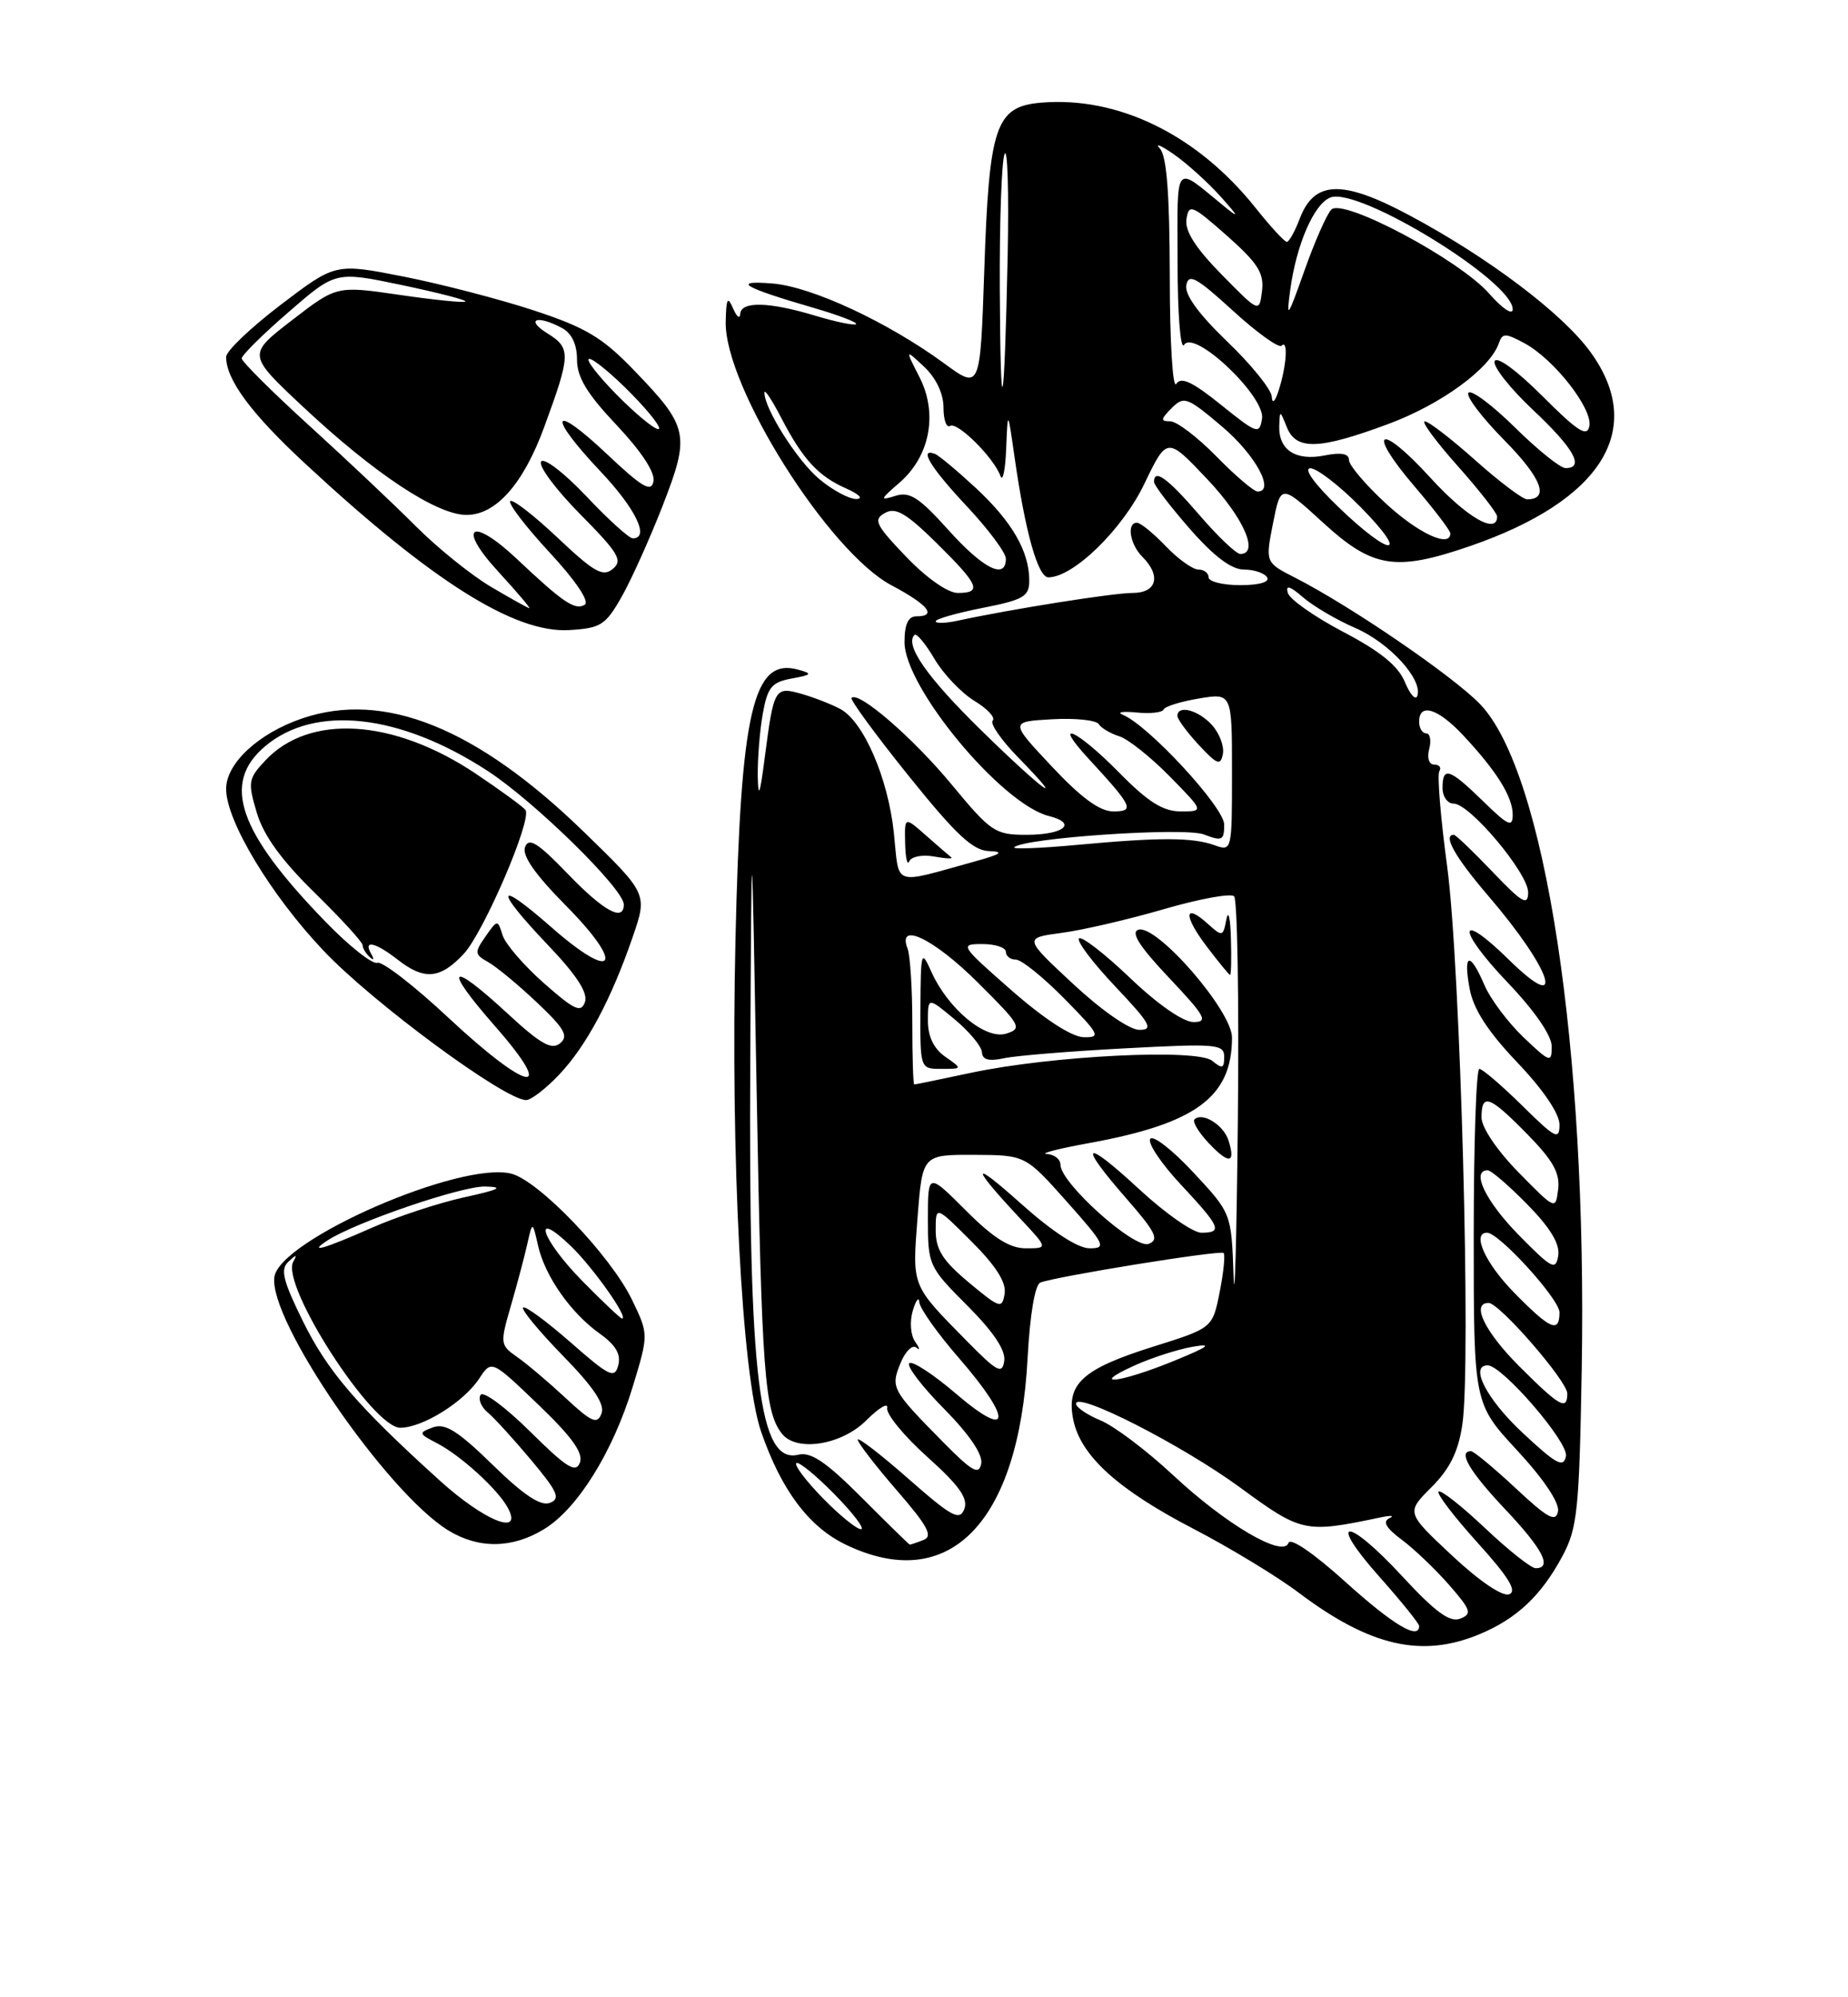 <?xml version="1.0" encoding="UTF-8" standalone="no"?>
<!DOCTYPE svg PUBLIC "-//W3C//DTD SVG 1.1//EN" "http://www.w3.org/Graphics/SVG/1.1/DTD/svg11.dtd" >
<svg xmlns="http://www.w3.org/2000/svg" xmlns:xlink="http://www.w3.org/1999/xlink" version="1.1" viewBox="0 0 237 256">
 <g >
 <path fill="currentColor"
d=" M 189.77 209.45 C 194.51 207.47 197.65 204.52 200.35 199.50 C 202.30 195.86 202.53 193.69 202.85 175.50 C 203.56 134.36 198.17 99.02 189.85 90.29 C 186.47 86.74 173.24 77.69 166.12 74.06 C 162.27 72.10 162.27 72.10 163.26 67.07 C 164.26 62.04 164.26 62.04 169.71 67.02 C 176.05 72.82 178.97 73.28 188.51 70.00 C 205.46 64.16 211.15 55.02 203.98 45.13 C 200.40 40.19 190.91 33.02 180.74 27.59 C 172.15 23.00 168.54 23.11 166.68 28.05 C 166.06 29.67 165.32 31.00 165.03 31.00 C 164.73 31.00 162.92 29.03 161.00 26.62 C 153.55 17.28 143.41 12.32 133.51 13.16 C 127.68 13.66 126.85 16.10 126.23 34.63 C 125.71 49.96 125.71 49.96 121.11 46.59 C 113.87 41.29 104.14 36.76 99.10 36.34 C 93.72 35.90 95.29 36.83 104.34 39.46 C 107.55 40.39 110.00 41.33 109.79 41.54 C 109.58 41.75 107.22 41.27 104.54 40.46 C 98.59 38.67 95.02 38.59 94.93 40.25 C 94.89 40.94 94.47 40.60 94.00 39.50 C 93.31 37.90 93.13 38.25 93.07 41.27 C 92.92 49.56 106.25 70.73 114.33 75.02 C 119.06 77.53 120.23 79.00 117.50 79.00 C 116.47 79.00 116.00 80.03 116.00 82.30 C 116.00 88.09 128.44 103.07 134.51 104.59 C 138.23 105.52 136.46 107.00 131.63 107.00 C 127.62 107.00 127.08 106.64 122.05 100.56 C 117.10 94.58 110.12 88.54 109.21 89.45 C 108.99 89.67 112.28 94.16 116.52 99.43 C 122.61 107.00 124.77 109.02 126.86 109.09 C 128.85 109.16 128.40 109.48 125.00 110.42 C 114.32 113.37 115.36 113.73 114.64 106.79 C 113.90 99.74 110.76 92.48 107.76 90.87 C 106.64 90.27 104.41 89.40 102.81 88.94 C 99.36 87.96 99.24 88.17 98.08 97.08 C 97.46 101.87 97.24 102.48 97.18 99.50 C 97.15 97.30 97.43 93.70 97.82 91.51 C 98.43 88.08 98.96 87.44 101.52 86.97 C 104.15 86.49 104.25 86.35 102.36 85.83 C 96.57 84.24 94.99 91.07 94.32 120.50 C 93.68 148.36 95.14 176.38 97.61 183.50 C 100.19 190.97 103.71 195.68 108.42 197.96 C 121.69 204.38 130.65 195.25 131.78 174.16 C 132.08 168.52 132.73 164.66 133.42 164.39 C 135.55 163.58 156.50 160.20 156.92 160.60 C 157.15 160.82 156.92 163.08 156.42 165.61 C 155.50 170.22 155.50 170.22 147.91 172.60 C 138.81 175.46 136.72 177.36 137.64 181.95 C 138.57 186.58 143.35 190.92 153.09 195.97 C 157.71 198.37 163.77 202.04 166.54 204.13 C 175.71 211.03 182.35 212.55 189.77 209.45 Z  M 69.77 196.00 C 74.07 193.38 78.59 186.12 81.14 177.76 C 83.19 171.02 83.19 171.02 81.05 166.59 C 78.31 160.93 69.09 151.31 65.56 150.43 C 59.04 148.79 35.87 158.90 35.19 163.67 C 34.40 169.20 49.59 191.31 57.50 196.16 C 61.39 198.54 65.69 198.49 69.77 196.00 Z  M 71.70 137.75 C 75.20 134.06 78.38 128.12 81.15 120.07 C 83.05 114.55 83.05 114.55 74.77 106.52 C 61.10 93.28 49.27 88.52 38.79 92.07 C 33.17 93.97 29.00 97.83 29.00 101.12 C 29.00 105.21 34.71 114.69 41.48 121.84 C 47.82 128.54 64.73 141.00 67.48 141.00 C 68.10 141.00 70.00 139.54 71.70 137.75 Z  M 119.78 109.78 C 121.28 110.05 122.28 110.10 122.00 109.89 C 121.72 109.67 120.26 108.41 118.75 107.08 C 116.00 104.65 116.00 104.65 116.08 108.08 C 116.12 109.96 116.36 111.00 116.61 110.40 C 116.86 109.79 118.29 109.51 119.78 109.78 Z  M 79.72 76.50 C 80.97 74.30 83.34 69.03 84.99 64.80 C 88.53 55.70 88.33 54.73 81.30 47.45 C 77.24 43.24 75.12 41.98 68.47 39.79 C 64.09 38.35 56.57 36.40 51.76 35.45 C 43.02 33.73 43.02 33.73 36.01 39.06 C 32.16 41.99 29.00 45.00 29.00 45.75 C 29.00 48.68 32.23 53.03 39.21 59.49 C 55.37 74.48 65.98 81.16 72.97 80.76 C 77.04 80.52 77.65 80.14 79.72 76.50 Z  M 172.56 202.77 C 168.55 199.14 165.49 197.04 165.25 197.75 C 164.59 199.72 157.23 195.41 150.42 189.05 C 147.07 185.93 142.91 182.79 141.17 182.07 C 139.43 181.35 138.00 180.38 138.00 179.92 C 138.00 178.28 151.62 185.23 159.00 190.63 C 166.93 196.44 167.34 196.53 177.00 194.50 C 178.38 194.21 178.91 194.25 178.19 194.59 C 177.28 195.02 177.75 195.85 179.77 197.35 C 181.36 198.53 184.09 201.14 185.84 203.14 C 188.66 206.37 188.82 206.86 187.26 207.47 C 185.94 207.99 184.07 206.62 179.79 201.99 C 172.66 194.28 170.08 194.45 176.97 202.17 C 179.73 205.28 182.00 208.09 182.00 208.41 C 182.00 210.26 178.66 208.27 172.56 202.77 Z  M 186.22 199.38 C 180.33 193.87 180.33 193.87 183.57 190.63 C 185.94 188.26 187.02 186.08 187.54 182.59 C 188.69 174.94 187.29 123.72 185.60 111.10 C 184.75 104.84 184.30 99.32 184.59 98.85 C 184.88 98.38 184.59 98.00 183.94 98.00 C 183.26 98.00 182.99 97.16 183.29 96.00 C 183.58 94.90 183.40 94.00 182.91 94.00 C 182.41 94.00 182.00 93.33 182.00 92.50 C 182.00 90.04 184.41 90.79 187.65 94.25 C 191.94 98.83 194.00 102.13 194.00 104.43 C 194.00 106.10 193.41 105.83 190.21 102.70 C 185.88 98.48 185.00 98.19 185.00 101.00 C 185.00 102.10 185.64 103.00 186.42 103.00 C 188.50 103.00 196.00 111.94 195.98 114.39 C 195.96 116.16 195.22 115.73 191.42 111.75 C 188.93 109.14 186.69 107.00 186.45 107.00 C 184.99 107.00 186.61 109.86 190.87 114.83 C 199.05 124.34 200.99 130.35 193.52 123.02 C 186.90 116.52 186.75 119.01 193.34 125.92 C 196.82 129.56 199.00 132.73 199.00 134.12 C 199.00 136.27 198.80 136.20 195.38 132.95 C 193.39 131.05 191.13 128.04 190.37 126.25 C 188.50 121.90 187.62 122.14 188.48 126.75 C 188.97 129.37 190.81 132.21 194.59 136.18 C 197.90 139.65 200.00 142.74 200.00 144.14 C 200.00 146.18 199.49 145.93 195.22 141.71 C 192.58 139.12 190.11 137.00 189.72 137.00 C 189.32 137.00 189.00 146.65 189.00 158.44 C 189.00 179.89 189.00 179.89 194.58 185.91 C 197.99 189.59 200.02 192.63 199.81 193.72 C 199.53 195.16 198.50 194.60 194.38 190.75 C 191.58 188.14 189.00 186.00 188.65 186.00 C 186.93 186.00 188.46 188.60 193.00 193.41 C 197.85 198.53 199.13 201.00 196.94 201.00 C 196.36 201.00 193.43 198.68 190.43 195.84 C 187.43 193.01 184.76 190.91 184.49 191.18 C 184.22 191.44 186.47 194.39 189.49 197.73 C 193.48 202.14 194.59 203.94 193.55 204.34 C 192.69 204.67 189.75 202.68 186.22 199.38 Z  M 110.50 191.94 C 105.96 187.39 103.99 186.06 102.40 186.45 C 97.33 187.69 95.99 176.78 96.22 136.00 C 96.39 103.50 96.39 103.50 97.05 140.50 C 97.68 175.89 98.06 180.93 100.27 183.75 C 102.13 186.14 107.93 185.23 111.11 182.04 C 112.74 180.42 113.94 179.71 113.78 180.48 C 113.63 181.24 115.94 184.06 118.93 186.74 C 123.03 190.42 124.19 192.06 123.67 193.42 C 123.07 194.97 122.07 194.43 116.49 189.53 C 112.92 186.39 110.00 184.15 110.00 184.53 C 110.00 184.91 112.25 187.83 115.00 191.01 C 119.00 195.62 119.69 196.91 118.42 197.39 C 117.55 197.73 116.76 197.99 116.67 197.98 C 116.58 197.96 113.80 195.25 110.50 191.94 Z  M 105.52 192.02 C 103.38 189.83 101.85 187.81 102.13 187.54 C 102.40 187.27 104.60 189.06 107.02 191.52 C 109.44 193.98 110.96 196.00 110.41 196.00 C 109.86 196.00 107.66 194.21 105.52 192.02 Z  M 120.99 184.88 C 114.34 178.13 114.20 177.87 115.49 174.71 C 116.11 173.19 117.03 172.30 117.53 172.73 C 118.03 173.15 117.96 172.82 117.38 172.00 C 116.78 171.15 116.64 169.42 117.06 168.00 C 117.47 166.62 117.85 166.14 117.90 166.92 C 117.96 167.70 120.25 170.93 123.00 174.09 C 129.89 182.02 129.68 184.68 122.63 178.66 C 119.68 176.13 116.97 174.37 116.61 174.73 C 116.24 175.09 118.25 177.72 121.07 180.57 C 124.32 183.86 126.06 186.43 125.84 187.60 C 125.55 189.10 124.69 188.62 120.99 184.88 Z  M 195.23 183.61 C 190.66 179.34 188.42 175.00 190.79 175.00 C 192.66 175.00 201.17 184.86 200.83 186.63 C 200.52 188.19 199.61 187.70 195.23 183.61 Z  M 194.86 175.14 C 190.42 170.71 188.62 167.00 190.91 167.00 C 192.29 167.00 201.00 177.02 201.00 178.61 C 201.00 180.85 200.00 180.28 194.86 175.14 Z  M 145.50 175.02 C 147.70 174.02 151.07 172.94 153.00 172.61 C 155.62 172.16 154.99 172.62 150.50 174.45 C 143.59 177.27 139.51 177.73 145.50 175.02 Z  M 124.00 171.89 C 116.85 164.63 116.99 164.98 117.67 156.07 C 118.30 148.00 118.30 148.00 124.90 148.02 C 131.50 148.05 131.50 148.05 136.82 154.02 C 141.71 159.52 141.95 160.00 139.74 160.00 C 138.23 160.00 134.96 157.87 130.92 154.26 C 124.44 148.46 124.43 149.34 130.90 156.25 C 134.41 160.00 134.41 160.00 131.56 160.00 C 129.49 160.00 127.39 158.68 123.86 155.14 C 119.00 150.29 119.00 150.29 119.00 156.29 C 119.00 162.16 119.11 162.39 124.04 167.33 C 127.39 170.68 128.99 173.06 128.79 174.42 C 128.54 176.19 127.91 175.86 124.00 171.89 Z  M 158.20 163.50 C 157.92 155.50 157.92 155.50 153.02 150.25 C 150.33 147.36 147.85 145.44 147.51 145.98 C 147.17 146.53 148.95 149.17 151.45 151.84 C 156.54 157.29 156.84 158.00 154.06 158.00 C 152.99 158.00 149.39 155.48 146.06 152.39 C 138.92 145.79 138.15 146.41 144.49 153.66 C 148.22 157.93 148.70 158.90 147.31 159.43 C 145.49 160.13 136.00 151.62 136.00 149.29 C 136.00 148.58 135.21 147.96 134.25 147.91 C 133.29 147.86 135.68 147.24 139.57 146.53 C 153.37 144.03 158.00 140.62 158.00 132.98 C 158.00 129.54 148.30 118.40 145.98 119.17 C 144.98 119.51 146.17 121.36 149.92 125.32 C 154.57 130.24 154.99 131.00 153.07 131.00 C 151.74 131.00 148.48 128.74 144.92 125.34 C 141.66 122.23 138.71 119.95 138.38 120.28 C 138.05 120.62 140.14 123.39 143.03 126.44 C 147.53 131.20 147.98 132.00 146.12 132.00 C 144.86 132.00 141.31 129.54 137.62 126.11 C 131.29 120.22 131.29 120.22 136.15 119.57 C 138.83 119.22 144.73 117.85 149.26 116.53 C 153.79 115.21 157.84 114.47 158.27 114.88 C 158.69 115.30 158.91 128.20 158.75 143.57 C 158.59 158.93 158.34 167.90 158.20 163.50 Z  M 157.55 146.17 C 156.92 144.18 154.18 142.49 153.19 143.48 C 152.90 143.77 153.71 145.13 155.00 146.50 C 157.61 149.27 158.50 149.16 157.55 146.17 Z  M 157.86 120.25 C 157.79 117.64 157.53 116.55 157.28 117.83 C 156.86 120.07 156.76 120.09 154.91 118.42 C 151.84 115.64 151.74 117.34 154.75 121.30 C 156.26 123.29 157.61 124.94 157.75 124.96 C 157.89 124.98 157.94 122.86 157.86 120.25 Z  M 194.21 165.71 C 190.48 161.92 188.71 158.00 190.71 158.00 C 192.25 158.00 200.00 166.52 200.00 168.21 C 200.00 170.92 198.82 170.41 194.21 165.71 Z  M 124.25 164.38 C 120.90 161.58 120.00 160.17 120.00 157.68 C 120.00 154.53 120.00 154.53 124.59 159.12 C 127.73 162.25 129.07 164.37 128.84 165.81 C 128.52 167.79 128.24 167.70 124.25 164.38 Z  M 194.75 158.27 C 190.51 153.95 188.62 150.00 190.79 150.00 C 191.23 150.00 193.52 151.97 195.88 154.38 C 198.82 157.37 200.07 159.44 199.84 160.93 C 199.53 162.89 199.03 162.63 194.75 158.27 Z  M 194.75 150.27 C 191.97 147.43 190.00 144.51 190.00 143.22 C 190.00 140.05 191.02 140.43 195.87 145.37 C 199.16 148.72 200.08 150.36 199.83 152.42 C 199.50 155.10 199.49 155.09 194.75 150.27 Z  M 117.00 131.08 C 117.00 126.73 116.73 122.45 116.39 121.58 C 115.03 118.04 119.75 120.31 125.39 125.92 C 130.92 131.42 131.15 131.82 129.05 132.48 C 126.40 133.32 121.57 129.32 119.42 124.50 C 118.15 121.67 118.08 121.93 118.04 129.25 C 118.00 137.00 118.00 137.00 120.72 137.00 C 123.45 137.00 123.45 137.00 121.22 135.44 C 119.75 134.41 119.00 132.85 119.00 130.84 C 119.00 127.80 119.00 127.80 122.43 130.65 C 124.31 132.22 125.89 134.11 125.93 134.87 C 125.98 135.83 126.82 136.06 128.75 135.64 C 130.26 135.31 137.24 134.74 144.25 134.37 C 156.05 133.74 157.00 133.82 157.00 135.47 C 157.00 136.95 156.75 137.03 155.47 135.97 C 153.54 134.38 134.89 135.30 124.50 137.51 C 120.65 138.33 117.39 139.00 117.25 139.00 C 117.11 139.00 117.00 135.44 117.00 131.08 Z  M 129.73 126.94 C 123.14 121.16 123.04 121.00 125.98 121.00 C 127.64 121.00 129.00 121.45 129.00 122.00 C 129.00 122.55 129.58 123.00 130.29 123.00 C 131.00 123.00 133.79 125.25 136.50 128.00 C 141.04 132.61 141.23 133.00 138.96 132.94 C 137.44 132.90 133.93 130.62 129.73 126.94 Z  M 130.07 108.60 C 131.27 107.40 151.88 106.00 154.38 106.95 C 156.73 107.85 157.00 107.72 157.00 105.69 C 157.00 103.48 147.29 92.97 144.00 91.62 C 143.18 91.28 143.95 91.15 145.73 91.32 C 147.50 91.50 149.07 91.33 149.23 90.94 C 149.38 90.55 151.41 89.92 153.75 89.53 C 158.00 88.82 158.00 88.82 158.00 98.98 C 158.00 109.08 157.99 109.13 155.75 108.33 C 152.92 107.32 148.73 107.31 138.04 108.30 C 133.39 108.73 129.80 108.86 130.07 108.60 Z  M 155.43 92.93 C 153.70 91.01 151.00 90.30 151.00 91.76 C 151.00 92.18 152.23 93.85 153.74 95.48 C 156.09 98.01 156.53 98.18 156.83 96.64 C 157.02 95.66 156.39 93.98 155.43 92.93 Z  M 134.90 98.25 C 129.50 92.50 129.50 92.50 134.91 92.19 C 137.88 92.02 140.58 92.30 140.91 92.81 C 141.23 93.32 142.42 94.02 143.54 94.37 C 144.67 94.72 147.57 97.03 150.00 99.50 C 154.42 104.00 154.42 104.00 151.42 104.00 C 149.15 104.00 147.23 102.79 143.50 99.00 C 138.10 93.51 134.79 92.03 139.61 97.25 C 145.28 103.40 145.56 104.00 142.77 104.00 C 141.04 104.00 138.65 102.25 134.90 98.25 Z  M 125.77 93.54 C 118.88 86.79 116.00 82.66 117.28 81.38 C 117.54 81.12 118.69 82.50 119.84 84.45 C 120.98 86.39 123.29 88.81 124.96 89.83 C 126.63 90.84 127.69 91.98 127.31 92.36 C 126.94 92.73 128.38 94.83 130.52 97.02 C 137.28 103.94 133.71 101.32 125.77 93.54 Z  M 180.17 87.42 C 179.32 85.35 177.02 83.48 172.28 81.00 C 168.61 79.07 165.40 76.83 165.16 76.00 C 164.85 74.94 165.42 75.10 167.11 76.56 C 168.43 77.70 171.44 79.47 173.81 80.49 C 178.18 82.38 182.48 87.07 181.77 89.19 C 181.56 89.82 180.84 89.03 180.17 87.42 Z  M 120.00 79.63 C 120.00 79.34 122.70 78.57 126.00 77.92 C 131.27 76.88 132.00 76.46 132.00 74.42 C 132.00 70.67 129.80 66.87 125.14 62.54 C 122.74 60.32 120.38 58.35 119.89 58.17 C 117.78 57.38 119.35 59.94 124.00 64.90 C 126.75 67.83 129.00 70.85 129.00 71.61 C 129.00 74.36 126.10 72.91 121.62 67.92 C 117.86 63.74 116.66 62.97 114.82 63.56 C 112.80 64.20 112.85 64.03 115.34 61.88 C 119.26 58.50 120.31 53.03 117.93 48.36 C 116.07 44.72 116.07 44.72 118.54 47.03 C 120.05 48.46 121.00 50.46 121.00 52.23 C 121.00 53.82 121.38 54.88 121.85 54.59 C 122.78 54.02 127.44 58.64 128.30 61.00 C 128.60 61.83 128.93 60.25 129.04 57.50 C 129.24 52.50 129.24 52.50 130.10 58.50 C 131.48 68.20 133.11 74.00 134.45 74.00 C 137.65 74.00 143.95 67.86 146.75 62.03 C 149.67 55.96 149.67 55.96 154.83 61.42 C 159.49 66.34 161.54 71.00 159.06 71.00 C 158.54 71.00 156.17 68.75 153.81 66.00 C 149.74 61.28 148.00 60.01 148.00 61.77 C 148.00 62.19 150.06 64.89 152.58 67.77 C 155.68 71.31 157.92 73.00 159.52 73.00 C 160.82 73.00 162.16 73.45 162.50 74.00 C 162.87 74.60 161.51 75.00 159.06 75.00 C 156.83 75.00 155.00 74.55 155.00 74.00 C 155.00 73.45 154.41 73.00 153.69 73.00 C 152.96 73.00 151.08 71.65 149.50 70.00 C 147.92 68.35 146.26 67.00 145.81 67.00 C 144.46 67.00 144.90 69.76 146.50 71.36 C 148.95 73.80 148.36 76.00 145.25 76.00 C 142.76 76.00 129.63 78.08 122.75 79.57 C 121.24 79.89 120.00 79.92 120.00 79.63 Z  M 116.21 71.36 C 112.28 67.26 111.96 66.60 113.49 65.75 C 114.86 64.98 116.20 65.76 120.11 69.60 C 125.56 74.98 126.00 76.00 122.83 76.00 C 121.55 76.00 118.83 74.09 116.21 71.36 Z  M 171.68 65.02 C 168.61 62.08 167.13 60.03 168.04 60.02 C 168.88 60.01 171.79 62.25 174.50 65.00 C 180.90 71.50 178.43 71.52 171.68 65.02 Z  M 177.75 64.55 C 175.14 62.14 173.00 59.63 173.00 58.96 C 173.00 58.14 172.00 57.95 169.86 58.38 C 166.19 59.11 163.97 57.68 164.06 54.63 C 164.13 52.54 164.14 52.54 165.03 54.75 C 166.23 57.74 169.14 57.65 178.03 54.35 C 184.81 51.84 191.08 47.27 192.22 44.00 C 192.68 42.67 193.05 42.67 195.52 44.00 C 199.30 46.04 204.27 52.38 203.83 54.62 C 203.55 56.07 202.34 55.30 197.81 50.77 C 194.51 47.47 191.95 45.60 191.68 46.30 C 191.44 46.96 193.66 49.78 196.62 52.56 C 201.86 57.48 203.26 60.00 200.78 60.00 C 200.11 60.00 197.20 57.66 194.31 54.81 C 191.41 51.95 188.73 49.94 188.33 50.33 C 187.94 50.73 190.01 53.47 192.93 56.43 C 197.70 61.26 198.76 64.00 195.85 64.00 C 195.28 64.00 192.30 61.75 189.21 59.00 C 186.13 56.25 183.20 54.00 182.72 54.00 C 182.24 54.00 184.13 56.56 186.92 59.70 C 189.71 62.83 192.00 65.76 192.00 66.20 C 192.00 68.58 188.08 66.31 183.46 61.25 C 176.90 54.06 175.11 54.97 181.38 62.31 C 183.92 65.28 186.00 68.00 186.00 68.36 C 186.00 70.27 181.91 68.38 177.75 64.55 Z  M 105.03 61.37 C 102.20 58.99 97.94 52.23 98.04 50.29 C 98.07 49.86 99.02 51.30 100.16 53.50 C 102.94 58.86 104.92 61.02 108.50 62.60 C 110.19 63.35 110.77 63.94 109.83 63.96 C 108.91 63.98 106.75 62.82 105.03 61.37 Z  M 156.00 58.50 C 153.57 56.02 150.91 54.00 150.08 54.00 C 148.81 54.00 148.84 53.74 150.26 52.31 C 151.84 50.73 152.24 50.88 156.72 54.67 C 160.99 58.27 163.57 63.00 161.28 63.00 C 160.80 63.00 158.43 60.98 156.00 58.50 Z  M 156.58 51.88 C 152.90 48.92 151.46 48.25 150.85 49.21 C 150.40 49.92 150.02 43.73 150.02 35.45 C 150.00 24.82 149.63 20.00 148.75 19.04 C 148.06 18.29 148.85 18.61 150.50 19.75 C 152.15 20.89 154.85 23.32 156.50 25.15 C 158.88 27.80 158.98 28.07 157.00 26.45 C 150.49 21.13 151.00 20.52 151.02 33.63 C 151.02 40.28 151.39 44.93 151.86 44.20 C 153.15 42.15 162.31 50.84 161.85 53.67 C 161.52 55.72 161.22 55.61 156.58 51.88 Z  M 128.22 37.00 C 128.18 28.47 128.45 20.71 128.83 19.75 C 129.22 18.78 129.39 24.63 129.23 32.75 C 128.80 53.35 128.31 55.42 128.22 37.00 Z  M 163.10 50.83 C 163.04 49.92 160.48 46.74 157.39 43.78 C 153.70 40.23 151.90 37.75 152.14 36.54 C 152.44 35.00 153.46 35.57 158.11 39.82 C 161.20 42.64 164.01 44.66 164.36 44.31 C 165.22 43.45 165.00 46.88 164.00 50.00 C 163.52 51.51 163.16 51.84 163.10 50.83 Z  M 165.47 37.15 C 166.26 31.32 168.52 26.12 170.63 25.31 C 174.24 23.93 194.00 36.04 194.00 39.64 C 194.00 40.44 192.67 39.56 190.99 37.64 C 187.16 33.28 172.25 25.35 170.74 26.86 C 170.16 27.44 168.60 30.98 167.28 34.71 C 165.13 40.77 164.94 41.04 165.47 37.15 Z  M 156.66 35.18 C 153.30 31.75 151.93 29.60 152.16 28.09 C 152.47 26.09 152.86 26.25 157.35 30.21 C 161.32 33.73 162.13 35.00 161.85 37.30 C 161.50 40.10 161.50 40.10 156.66 35.18 Z  M 56.38 189.75 C 45.77 180.15 42.00 175.75 38.83 169.31 C 36.27 164.10 35.93 162.69 36.99 161.71 C 38.01 160.76 38.14 160.76 37.61 161.71 C 35.94 164.69 47.75 183.00 51.34 183.00 C 54.20 182.99 59.50 179.69 61.46 176.69 C 63.04 174.29 63.04 174.29 69.03 180.03 C 73.35 184.17 74.84 186.24 74.37 187.47 C 73.84 188.86 72.68 188.13 67.98 183.48 C 64.82 180.36 61.97 178.24 61.63 178.79 C 61.30 179.33 61.71 180.34 62.54 181.03 C 63.38 181.73 65.89 184.48 68.12 187.14 C 71.54 191.23 71.92 192.09 70.51 192.63 C 69.34 193.08 67.14 191.62 63.17 187.74 C 58.72 183.40 57.07 182.37 55.52 182.95 C 53.65 183.65 53.67 183.75 56.02 184.97 C 59.06 186.53 63.84 190.88 65.12 193.25 C 67.13 196.96 62.13 194.96 56.38 189.75 Z  M 72.50 179.15 C 70.30 177.11 67.50 174.74 66.28 173.90 C 64.15 172.41 64.12 172.19 65.50 167.43 C 66.29 164.72 67.24 161.15 67.61 159.50 C 68.29 156.50 68.29 156.50 69.00 159.64 C 69.88 163.56 73.20 168.30 76.95 170.96 C 78.96 172.40 79.66 173.59 79.29 174.99 C 78.83 176.75 78.16 176.43 73.16 172.04 C 70.07 169.34 67.34 167.33 67.08 167.59 C 66.82 167.84 69.13 170.63 72.20 173.78 C 76.14 177.81 77.60 180.00 77.14 181.18 C 76.60 182.61 75.88 182.30 72.50 179.15 Z  M 74.71 164.22 C 69.39 158.81 68.06 154.73 73.27 159.77 C 76.15 162.57 80.68 169.00 79.77 169.00 C 79.58 169.00 77.30 166.85 74.71 164.22 Z  M 42.00 158.99 C 45.53 156.68 59.20 152.01 62.22 152.08 C 64.72 152.14 64.07 152.47 59.50 153.47 C 56.20 154.20 50.86 155.96 47.63 157.39 C 41.56 160.08 39.38 160.70 42.00 158.99 Z  M 57.50 130.44 C 53.11 126.33 49.00 123.17 48.39 123.40 C 47.78 123.64 44.79 121.28 41.77 118.17 C 30.53 106.60 28.39 100.38 34.00 95.65 C 40.39 90.27 51.29 91.48 62.55 98.82 C 68.57 102.74 80.00 113.95 80.00 115.93 C 80.00 118.20 77.44 116.80 72.79 111.98 C 68.98 108.02 67.82 107.30 67.34 108.56 C 66.92 109.65 68.60 112.05 72.57 116.07 C 80.25 123.83 78.84 125.98 70.74 118.87 C 63.54 112.55 63.30 113.81 70.31 121.17 C 73.95 124.98 75.43 127.27 75.02 128.43 C 74.52 129.86 73.68 129.47 69.77 126.03 C 67.21 123.77 64.82 121.01 64.46 119.88 C 63.82 117.84 63.80 117.84 62.26 120.04 C 60.83 122.08 60.86 122.34 62.60 123.31 C 63.65 123.90 66.46 126.22 68.85 128.48 C 72.40 131.83 72.95 132.80 71.83 133.72 C 70.75 134.62 69.33 133.82 65.12 129.93 C 57.59 122.97 56.71 123.81 63.46 131.50 C 71.54 140.70 67.77 140.03 57.50 130.44 Z  M 59.48 122.25 C 62.03 119.51 68.21 105.15 67.40 103.84 C 67.17 103.46 64.27 101.35 60.98 99.14 C 50.46 92.12 39.68 91.45 34.03 97.47 C 31.83 99.81 31.76 100.25 32.94 104.19 C 33.81 107.10 36.10 110.26 40.35 114.42 C 43.73 117.73 46.50 120.75 46.50 121.14 C 46.50 121.52 46.91 122.21 47.41 122.67 C 47.94 123.15 48.02 122.98 47.60 122.25 C 46.54 120.41 48.14 120.77 51.00 123.00 C 54.41 125.67 56.46 125.49 59.48 122.25 Z  M 62.94 75.20 C 60.43 73.71 56.13 70.25 53.38 67.50 C 50.64 64.75 44.48 58.94 39.70 54.59 C 34.91 50.24 31.00 46.34 31.00 45.94 C 31.00 45.53 33.71 42.85 37.03 39.98 C 43.05 34.76 43.05 34.76 51.54 36.54 C 56.20 37.52 59.87 38.46 59.69 38.65 C 59.51 38.83 55.72 38.45 51.27 37.80 C 43.18 36.62 43.18 36.62 37.45 41.04 C 31.73 45.45 31.73 45.45 38.83 52.11 C 48.02 60.72 56.01 66.00 59.83 66.00 C 63.60 66.00 67.11 62.04 69.78 54.77 C 73.21 45.44 73.24 44.62 70.22 42.74 C 67.29 40.92 68.87 40.32 72.07 42.04 C 73.32 42.71 74.00 44.13 74.00 46.10 C 74.00 48.36 75.28 50.47 79.09 54.50 C 82.24 57.84 84.03 60.56 83.81 61.69 C 83.52 63.16 82.37 62.48 77.73 58.10 C 70.68 51.47 70.15 53.16 77.00 60.41 C 81.53 65.20 83.37 69.00 81.15 69.00 C 80.67 69.00 77.98 66.56 75.16 63.57 C 72.31 60.57 69.74 58.60 69.39 59.17 C 69.04 59.74 71.31 62.78 74.43 65.93 C 79.34 70.89 79.90 71.84 78.59 72.92 C 77.32 73.98 76.19 73.34 71.53 68.94 C 68.47 66.05 65.73 63.93 65.44 64.23 C 65.14 64.53 67.41 67.49 70.48 70.81 C 73.85 74.44 75.64 77.11 74.99 77.51 C 73.76 78.27 72.20 77.22 66.34 71.69 C 60.44 66.12 58.51 67.42 63.94 73.31 C 66.31 75.89 68.08 77.98 67.88 77.95 C 67.67 77.92 65.45 76.68 62.94 75.20 Z  M 79.00 50.50 C 76.57 48.02 75.03 46.00 75.58 46.00 C 76.13 46.00 78.57 48.02 81.00 50.50 C 83.43 52.98 84.97 55.00 84.42 55.00 C 83.87 55.00 81.43 52.98 79.00 50.50 Z "/>
</g>
</svg>